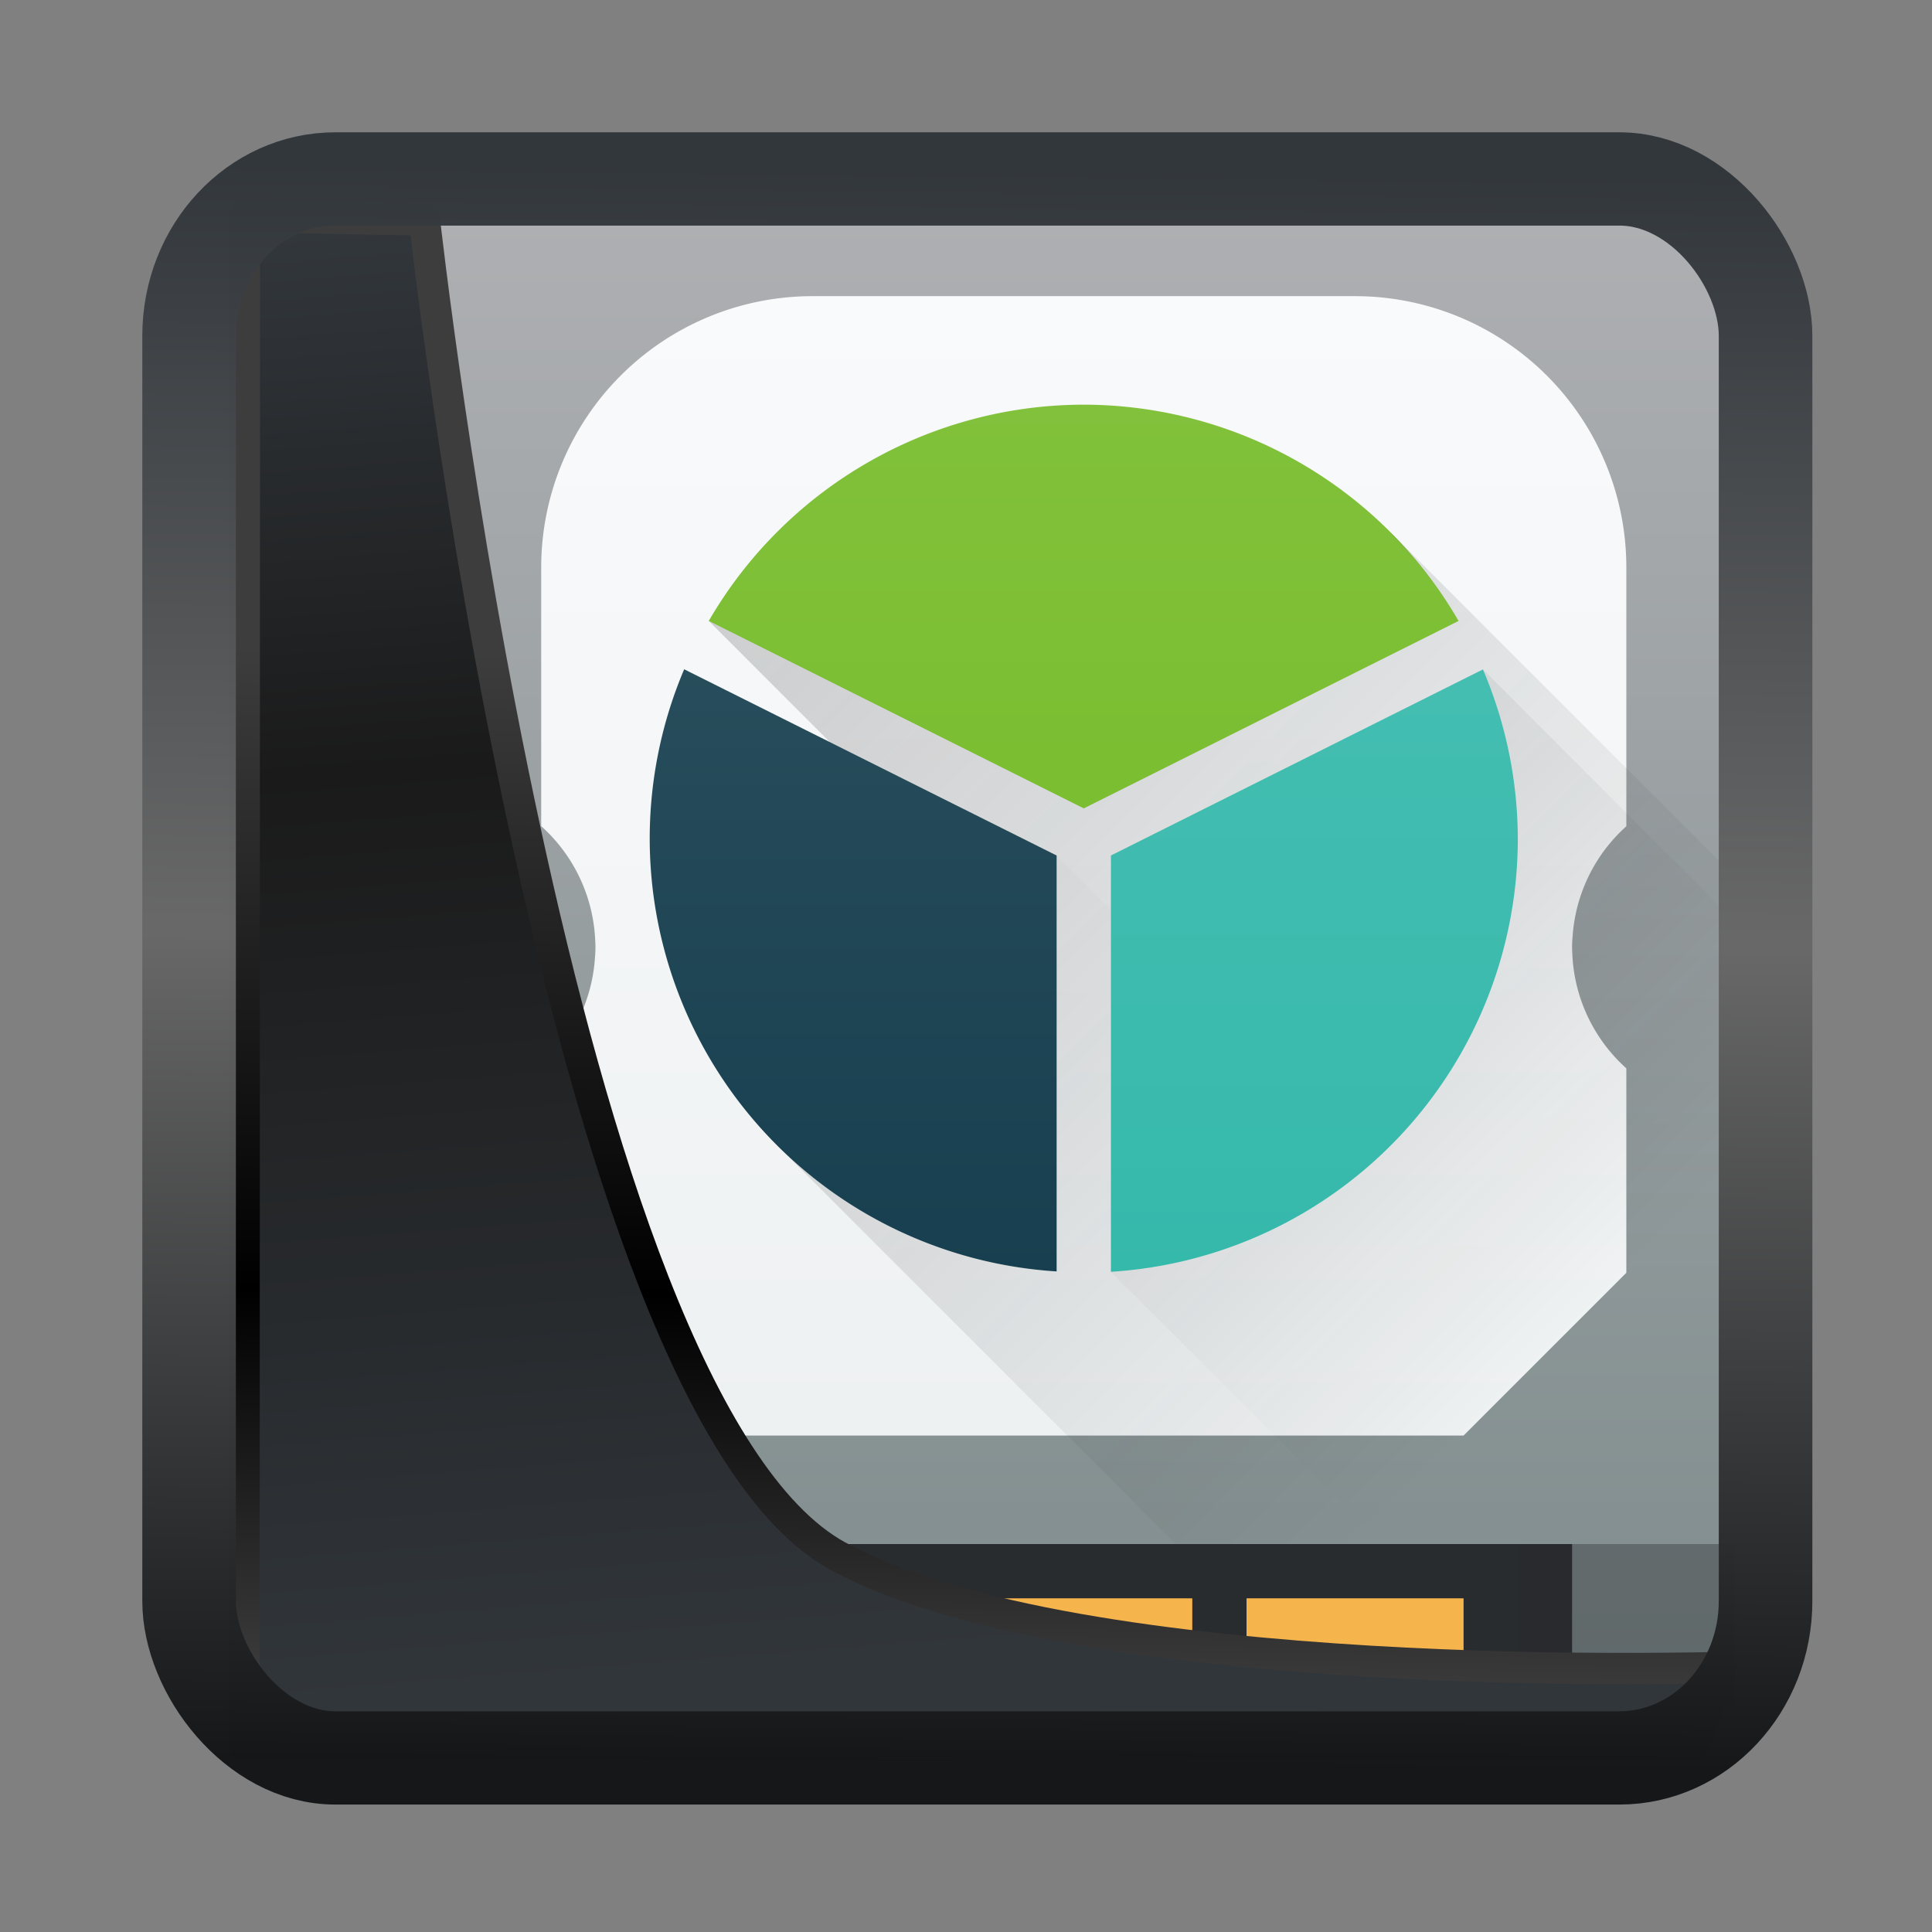 <svg width="24" height="24" version="1.1" viewBox="0 0 24 24" xmlns="http://www.w3.org/2000/svg" xmlns:xlink="http://www.w3.org/1999/xlink">
<rect x="0" y="0" width="24" height="24" fill="#808080" stroke="none"/>
<defs>
<linearGradient id="linearGradient3403" x1="6.949" x2="11.215" y1="4.555" y2="59.052" gradientUnits="userSpaceOnUse">
<stop style="stop-color:#32373c" offset="0"/>
<stop style="stop-color:#1a1a1a" offset=".368"/>
<stop style="stop-color:#31363b" offset="1"/>
</linearGradient>
<linearGradient id="linearGradient20558" x1="25.802" x2="25.111" y1="20.374" y2="58.913" gradientUnits="userSpaceOnUse">
<stop style="stop-color:#3d3d3d" offset="0"/>
<stop offset=".618"/>
<stop style="stop-color:#3d3d3d" offset="1"/>
</linearGradient>
<linearGradient id="linearGradient4557" x1="43.5" x2="44.142" y1="64.012" y2=".306" gradientTransform="translate(.361 -.13)" gradientUnits="userSpaceOnUse">
<stop style="stop-color:#141618" offset="0"/>
<stop style="stop-color:#686868" offset=".518"/>
<stop style="stop-color:#31363b" offset="1"/>
</linearGradient>
<linearGradient id="b" x1="388.42" x2="388.42" y1="557.8" y2="505.8" gradientTransform="matrix(.587 0 0 .538 -227.99 -270.35)" gradientUnits="userSpaceOnUse">
<stop stop-color="#7f8c8d" offset="0"/>
<stop stop-color="#afb0b3" offset="1"/>
</linearGradient>
<linearGradient id="c" x1="-421.45" x2="-410.45" y1="-504.2" y2="-493.2" xlink:href="#a"/>
<linearGradient id="a" gradientUnits="userSpaceOnUse">
<stop stop-color="#292c2f" offset="0"/>
<stop stop-opacity="0" offset="1"/>
</linearGradient>
<linearGradient id="d" x1="1.333" x2="1.333" y1="48.714" y2="9.714" gradientTransform="matrix(.522 0 0 .538 -.696 -1.23)" gradientUnits="userSpaceOnUse">
<stop stop-color="#eef1f2" offset="0"/>
<stop stop-color="#f9fafb" offset="1"/>
</linearGradient>
<linearGradient id="e" x1="16" x2="16" y1="22" y2="6" gradientUnits="userSpaceOnUse">
<stop stop-color="#73ba25" offset="0"/>
<stop stop-color="#81c13b" offset="1"/>
</linearGradient>
<linearGradient id="f" x1="16" x2="16" y1="22" y2="6" gradientUnits="userSpaceOnUse">
<stop stop-color="#173f4f" offset="0"/>
<stop stop-color="#2f5361" offset="1"/>
</linearGradient>
<linearGradient id="g" x1="16" x2="16" y1="22" y2="6" gradientUnits="userSpaceOnUse">
<stop stop-color="#35b9ab" offset="0"/>
<stop stop-color="#4ac0b4" offset="1"/>
</linearGradient>
<linearGradient id="h" x1="9.088" x2="23.102" y1="9.986" y2="24" xlink:href="#a"/>
<linearGradient id="i" x1="8" x2="21" y1="14" y2="27" xlink:href="#a"/>
<linearGradient id="j" x1="16" x2="25" y1="14" y2="23" xlink:href="#a"/>
</defs>
<g transform="translate(1,1)">
<g transform="matrix(.674 0 0 .674 1.679 -.017)">
<path d="m4 2h24v28h-24z" fill="url(#b)" style="fill:url(#b)"/>
<path d="m7 27h18v3h-18z" fill="#292c2e"/>
<path d="m9 28h9v1h-9zm10 0h4v1h-4z" fill="#f6b44d"/>
<path d="m24 27h4v3h-4zm-20 0h4v3h-4z" fill="#292c2f" opacity=".2"/>
<path d="m4 27h4v3h-1zm20 0h4v3h-4z" fill="#292c2f" opacity=".2"/>
<path d="m24.535 5.465 3.465 3.463v21.072h-14l-8-8z" fill="url(#c)" opacity=".2" style="fill:url(#c)"/>
<path d="m11 4a5 5 0 0 0-5 5v4.768a3 3 0 0 1 0.996 2.117 2 2 0 0 1 4e-3 0.115 2 2 0 0 1-0.01 0.2 3 3 0 0 1 0 5e-3 3 3 0 0 1-0.99 2.025v3.77l3 3h14l3-3v-3.768a3 3 0 0 1-0.996-2.117 2 2 0 0 1-4e-3 -0.115 2 2 0 0 1 0.01-0.205 3 3 0 0 1 0.99-2.025v-4.77a5 5 0 0 0-5-5z" fill="url(#d)" style="fill:url(#d)"/>
<path d="m16 6a8 8 0 0 0-6.912 3.986l6.912 3.455 6.908-3.455a8 8 0 0 0-6.908-3.986z" fill="url(#e)" style="fill:url(#e)"/>
<path d="m8.635 10.877a8 8 0 0 0-0.635 3.123 8 8 0 0 0 7.5 7.975v-7.666z" fill="url(#f)" style="fill:url(#f)"/>
<path d="m23.357 10.879-6.857 3.43v7.673a8 8 0 0 0 7.5-7.982 8 8 0 0 0-0.643-3.121z" fill="url(#g)" style="fill:url(#g)"/>
<path d="m21.65 8.35 0.05 0.064a8 8 0 0 1 1.208 1.572l-6.908 3.455-6.912-3.455 2.234 2.235 4.178 2.088 1 1v-1l6.857-3.43 4.643 4.641v-0.82z" fill="url(#h)" opacity=".2" style="fill:url(#h)"/>
<path d="m15.5 14.309v7.666a8 8 0 0 1-5.066-2.239l7.261 7.264h3.823l-5.018-5.018v-6.672zm-5.066 5.427a8 8 0 0 1-0.082-0.088l-4e-3 4e-3z" fill="url(#i)" opacity=".2" style="fill:url(#i)"/>
<path d="m23.357 10.879a8 8 0 0 1 0.643 3.121 8 8 0 0 1-7.5 7.982l5.018 5.018h6.482v-11.479z" fill="url(#j)" opacity=".2" style="fill:url(#j)"/>
<path d="m4 29h3v1h-3zm21 0h3v1h-3z" fill="#292c2f" opacity=".2"/>
</g>
<path transform="matrix(.334 0 0 .334 .465 .363)" d="m4.704 3.982-0.013 56.82h53.904l1.022-2.866s-23.875 0.766-32.844-4.14c-10.516-5.753-15.372-49.697-15.372-49.697z" style="fill:url(#linearGradient3403);mix-blend-mode:normal;stroke-linejoin:round;stroke-width:1.162;stroke:url(#linearGradient20558)"/>
<rect transform="matrix(.313 0 0 .312 1.026 1.037)" x="1.032" y=".596" width="62.567" height="62.867" rx="5.803" ry="6.245" style="fill:none;stroke-linejoin:round;stroke-miterlimit:7.8;stroke-opacity:.995;stroke-width:3.714;stroke:url(#linearGradient4557)"/>
</g>
</svg>
